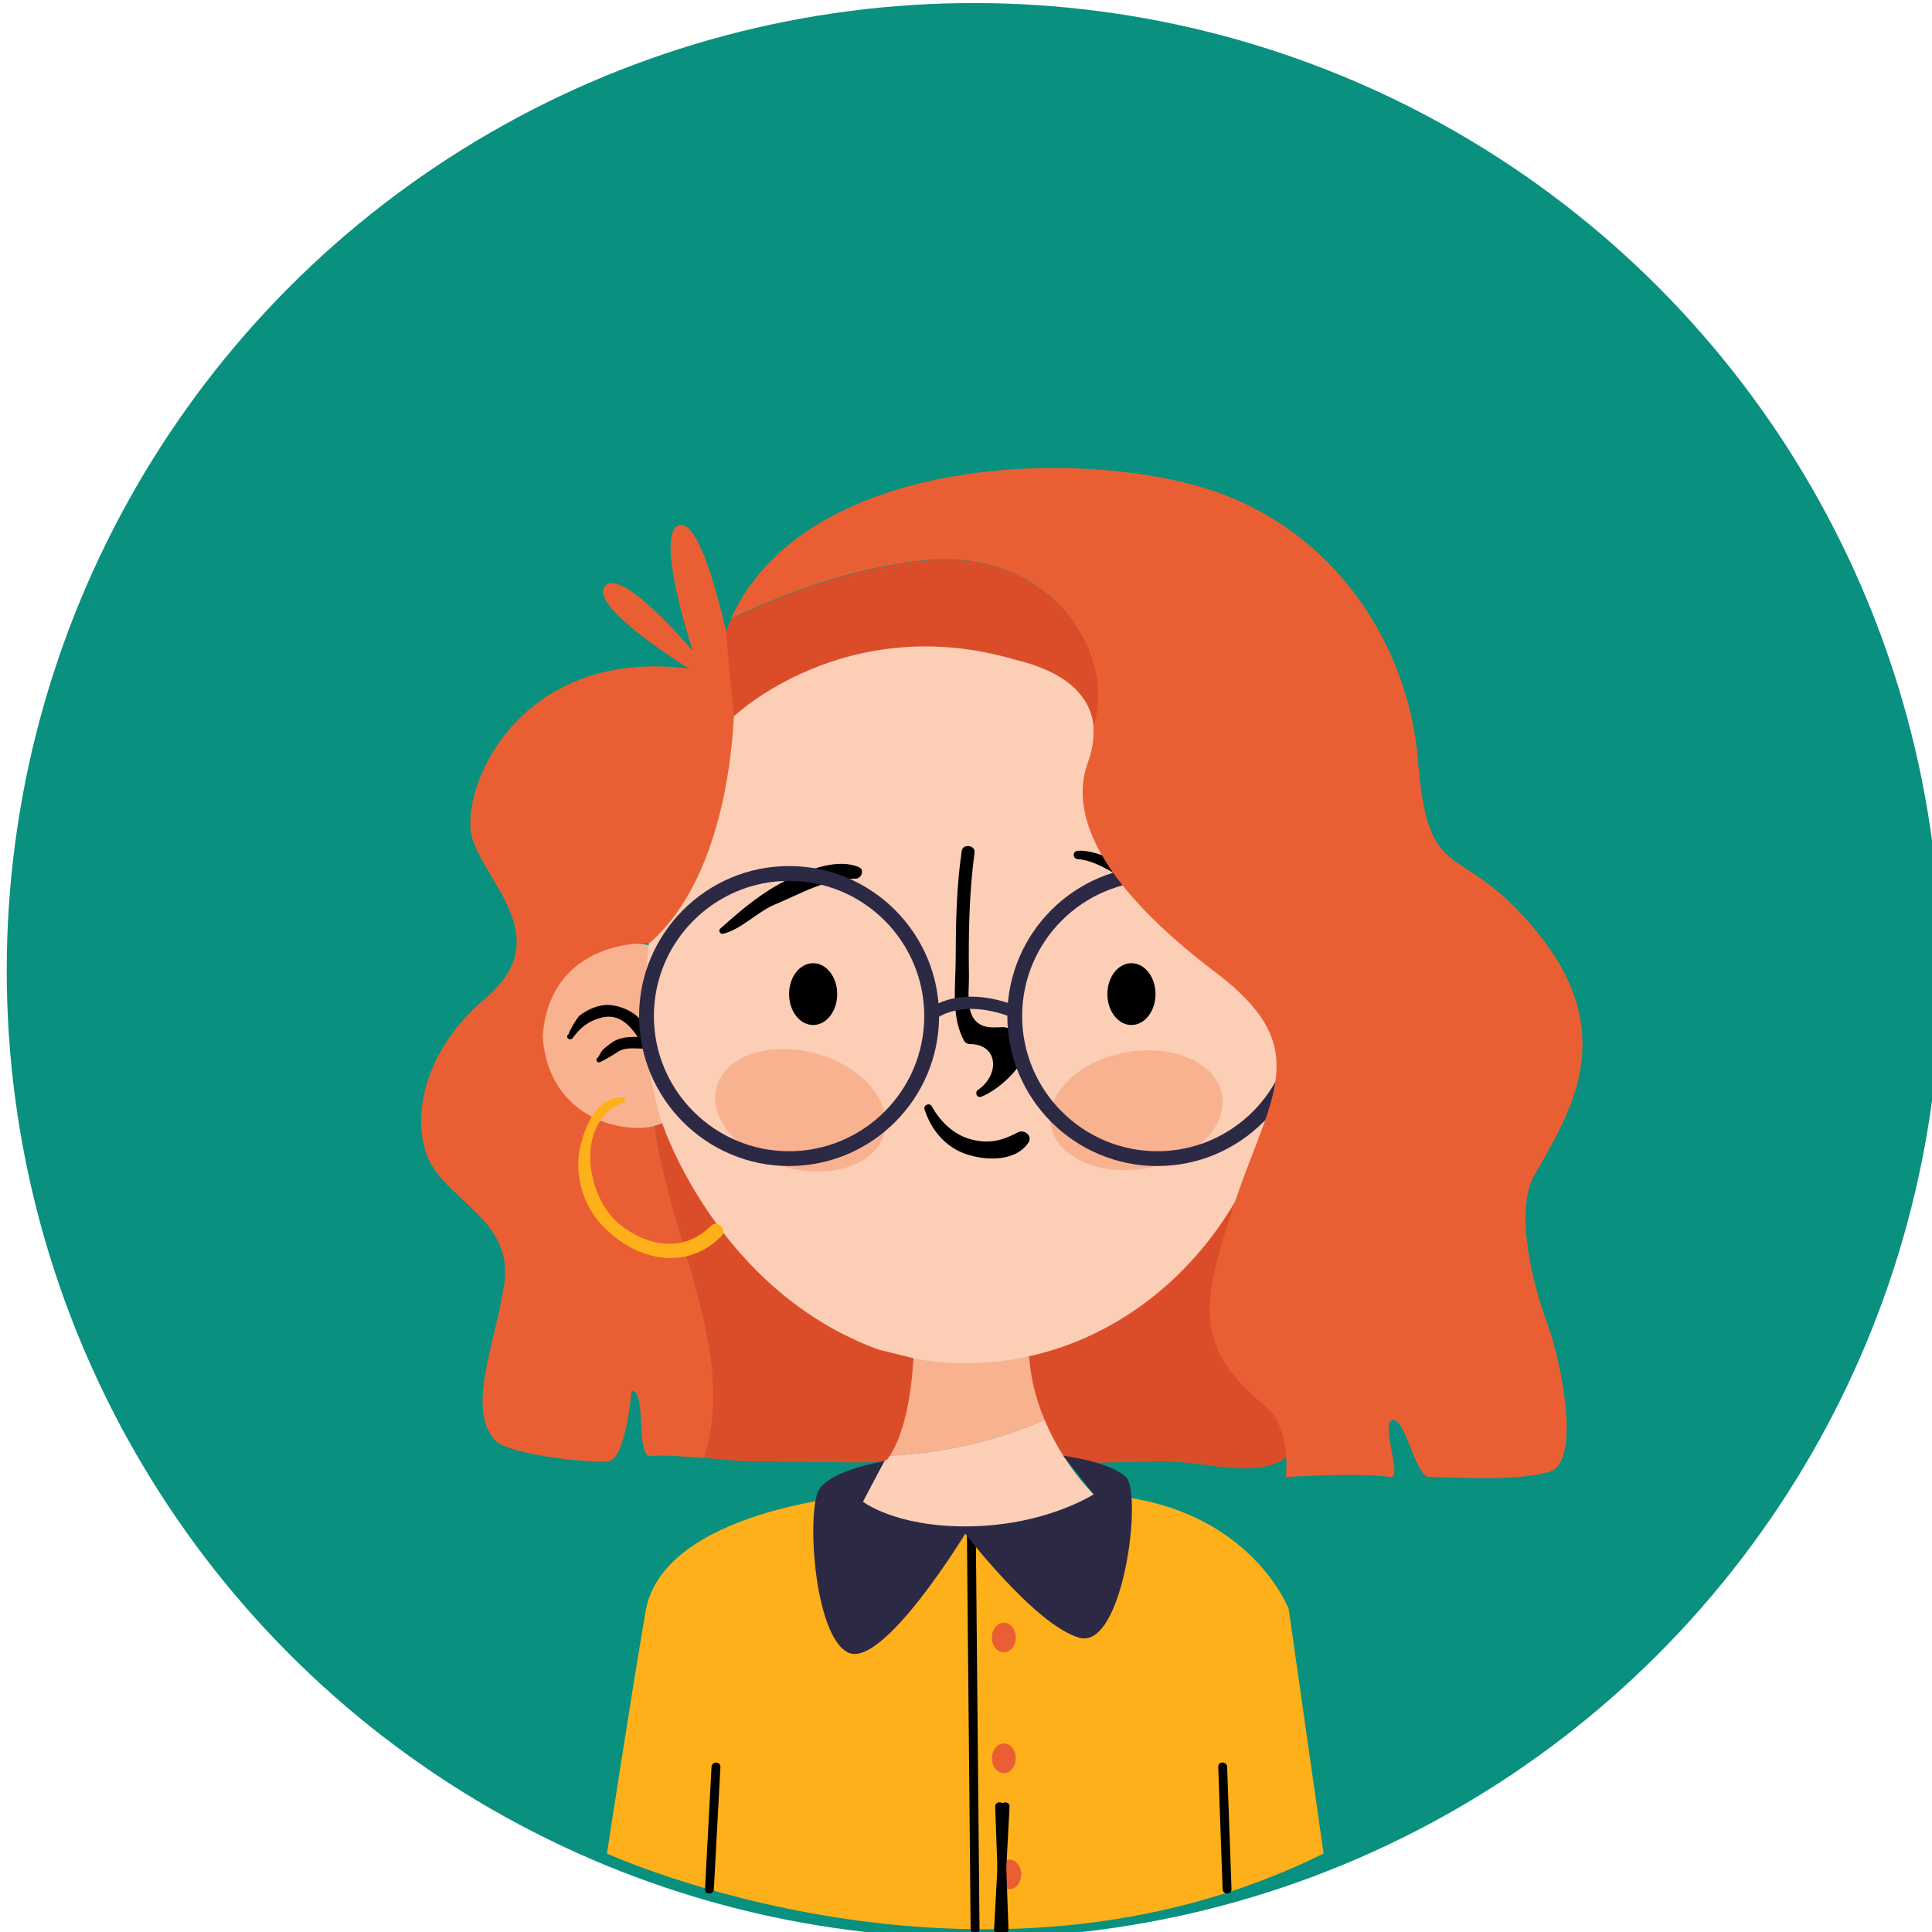 <?xml version="1.0" encoding="UTF-8" standalone="no"?>
<!-- Created with Inkscape (http://www.inkscape.org/) -->

<svg
   xmlns:dc="http://purl.org/dc/elements/1.1/"
   xmlns:cc="http://creativecommons.org/ns#"
   xmlns:rdf="http://www.w3.org/1999/02/22-rdf-syntax-ns#"
   xmlns:svg="http://www.w3.org/2000/svg"
   xmlns="http://www.w3.org/2000/svg"
   xmlns:xlink="http://www.w3.org/1999/xlink"
   xmlns:sodipodi="http://sodipodi.sourceforge.net/DTD/sodipodi-0.dtd"
   xmlns:inkscape="http://www.inkscape.org/namespaces/inkscape"
   width="174"
   height="174"
   viewBox="0 0 46.038 46.037"
   version="1.1"
   id="svg7333"
   inkscape:version="0.92.0 r15299"
   sodipodi:docname="avatar_cli_1.svg">
  <defs
     id="defs7327">
    <clipPath
       id="SVGID_2_">
      <use
         height="100%"
         width="100%"
         y="0"
         x="0"
         xlink:href="#SVGID_1_"
         style="overflow:visible"
         id="use7610" />
    </clipPath>
    <clipPath
       id="clipPath7782">
      <use
         height="100%"
         width="100%"
         y="0"
         x="0"
         xlink:href="#SVGID_1_"
         style="overflow:visible"
         id="use7780" />
    </clipPath>
    <radialGradient
       id="SVGID_3_"
       cx="75.133"
       cy="77.206"
       r="2.615"
       gradientUnits="userSpaceOnUse">
      <stop
         offset="0"
         style="stop-color:#2E4962"
         id="stop7641" />
      <stop
         offset="0.018"
         style="stop-color:#314E68"
         id="stop7643" />
      <stop
         offset="0.106"
         style="stop-color:#3C627D"
         id="stop7645" />
      <stop
         offset="0.209"
         style="stop-color:#44728E"
         id="stop7647" />
      <stop
         offset="0.336"
         style="stop-color:#4A7D9A"
         id="stop7649" />
      <stop
         offset="0.514"
         style="stop-color:#4D83A1"
         id="stop7651" />
      <stop
         offset="1"
         style="stop-color:#4E85A3"
         id="stop7653" />
    </radialGradient>
    <radialGradient
       id="SVGID_4_"
       cx="456.709"
       cy="77.206"
       r="2.615"
       gradientTransform="matrix(-1,0,0,1,557.39,0)"
       gradientUnits="userSpaceOnUse">
      <stop
         offset="0"
         style="stop-color:#2E4962"
         id="stop7670" />
      <stop
         offset="0.018"
         style="stop-color:#314E68"
         id="stop7672" />
      <stop
         offset="0.106"
         style="stop-color:#3C627D"
         id="stop7674" />
      <stop
         offset="0.209"
         style="stop-color:#44728E"
         id="stop7676" />
      <stop
         offset="0.336"
         style="stop-color:#4A7D9A"
         id="stop7678" />
      <stop
         offset="0.514"
         style="stop-color:#4D83A1"
         id="stop7680" />
      <stop
         offset="1"
         style="stop-color:#4E85A3"
         id="stop7682" />
    </radialGradient>
    <ellipse
       id="SVGID_1_"
       cx="87"
       cy="87"
       rx="86.957"
       ry="87" />
  </defs>
  <sodipodi:namedview
     id="base"
     pagecolor="#ffffff"
     bordercolor="#666666"
     borderopacity="1.0"
     inkscape:pageopacity="0.0"
     inkscape:pageshadow="2"
     inkscape:zoom="0.98994949"
     inkscape:cx="206.84245"
     inkscape:cy="104.32502"
     inkscape:document-units="mm"
     inkscape:current-layer="layer1"
     showgrid="false"
     units="px"
     width="174mm"
     inkscape:window-width="732"
     inkscape:window-height="453"
     inkscape:window-x="314"
     inkscape:window-y="214"
     inkscape:window-maximized="0" />
  <g
     inkscape:label="Layer 1"
     inkscape:groupmode="layer"
     id="layer1"
     transform="translate(0,-250.963)">
    <g
       transform="matrix(0.265,0,0,0.265,0.149,251.035)"
       id="g7729"
       style="fill:#0a907e;fill-opacity:1">
      <defs
         id="defs7608">
        <ellipse
           id="ellipse7991"
           cx="87"
           cy="87"
           rx="86.957"
           ry="87" />
      </defs>
      <clipPath
         id="clipPath7804">
        <use
           height="100%"
           width="100%"
           y="0"
           x="0"
           xlink:href="#SVGID_1_"
           style="overflow:visible"
           id="use7802" />
      </clipPath>
      <ellipse
         style="fill:#0a907e;fill-opacity:1"
         cx="87"
         cy="87"
         rx="86.957"
         ry="87"
         clip-path="url(#SVGID_2_)"
         id="ellipse7613" />
      <g
         clip-path="url(#SVGID_2_)"
         id="g7727"
         style="fill:#0a907e;fill-opacity:1">
        <g
           id="g7637"
           style="fill:#0a907e;fill-opacity:1">
          <g
             id="g7635"
             style="fill:#0a907e;fill-opacity:1" />
        </g>
        <g
           id="g7715"
           style="fill:#0a907e;fill-opacity:1">
          <g
             id="g7666"
             style="fill:#0a907e;fill-opacity:1">
            <g
               id="g7664"
               style="fill:#0a907e;fill-opacity:1">
              <g
                 id="g7660"
                 style="fill:#0a907e;fill-opacity:1">
                <radialGradient
                   id="radialGradient7834"
                   cx="75.133"
                   cy="77.206"
                   r="2.615"
                   gradientUnits="userSpaceOnUse">
                  <stop
                     offset="0"
                     style="stop-color:#2E4962"
                     id="stop7820" />
                  <stop
                     offset="0.018"
                     style="stop-color:#314E68"
                     id="stop7822" />
                  <stop
                     offset="0.106"
                     style="stop-color:#3C627D"
                     id="stop7824" />
                  <stop
                     offset="0.209"
                     style="stop-color:#44728E"
                     id="stop7826" />
                  <stop
                     offset="0.336"
                     style="stop-color:#4A7D9A"
                     id="stop7828" />
                  <stop
                     offset="0.514"
                     style="stop-color:#4D83A1"
                     id="stop7830" />
                  <stop
                     offset="1"
                     style="stop-color:#4E85A3"
                     id="stop7832" />
                </radialGradient>
              </g>
            </g>
          </g>
          <g
             id="g7695"
             style="fill:#0a907e;fill-opacity:1">
            <g
               id="g7693"
               style="fill:#0a907e;fill-opacity:1">
              <g
                 id="g7689"
                 style="fill:#0a907e;fill-opacity:1">
                <radialGradient
                   id="radialGradient7857"
                   cx="456.709"
                   cy="77.206"
                   r="2.615"
                   gradientTransform="matrix(-1,0,0,1,557.39,0)"
                   gradientUnits="userSpaceOnUse">
                  <stop
                     offset="0"
                     style="stop-color:#2E4962"
                     id="stop7843" />
                  <stop
                     offset="0.018"
                     style="stop-color:#314E68"
                     id="stop7845" />
                  <stop
                     offset="0.106"
                     style="stop-color:#3C627D"
                     id="stop7847" />
                  <stop
                     offset="0.209"
                     style="stop-color:#44728E"
                     id="stop7849" />
                  <stop
                     offset="0.336"
                     style="stop-color:#4A7D9A"
                     id="stop7851" />
                  <stop
                     offset="0.514"
                     style="stop-color:#4D83A1"
                     id="stop7853" />
                  <stop
                     offset="1"
                     style="stop-color:#4E85A3"
                     id="stop7855" />
                </radialGradient>
              </g>
            </g>
          </g>
          <g
             id="g7701"
             style="fill:#0a907e;fill-opacity:1">
            <g
               id="g7699"
               style="fill:#0a907e;fill-opacity:1" />
          </g>
          <g
             id="g7707"
             style="fill:#0a907e;fill-opacity:1">
            <g
               id="g7705"
               style="fill:#0a907e;fill-opacity:1" />
          </g>
          <g
             id="g7713"
             style="fill:#0a907e;fill-opacity:1">
            <g
               id="g7711"
               style="fill:#0a907e;fill-opacity:1" />
          </g>
        </g>
        <g
           id="g7719"
           style="fill:#0a907e;fill-opacity:1" />
        <g
           id="g7725"
           style="fill:#0a907e;fill-opacity:1" />
      </g>
    </g>
    <g
       id="g5518"
       transform="matrix(0.353,0,0,-0.353,17.165,275.656)">
      <path
         d="m 0,0 c 0,-3.464 -2.687,-6.273 -6,-6.273 -3.313,0 -6,2.809 -6,6.273 0,3.464 2.687,6.273 6,6.273 3.313,0 6,-2.809 6,-6.273"
         style="fill:#f9b28f;fill-opacity:1;fill-rule:nonzero;stroke:none"
         id="path5520"
         inkscape:connector-curvature="0" />
    </g>
    <g
       id="g5522"
       transform="matrix(0.353,0,0,-0.353,33.217,275.656)">
      <path
         d="m 0,0 c 0,-3.464 -2.687,-6.273 -6,-6.273 -3.313,0 -6,2.809 -6,6.273 0,3.464 2.687,6.273 6,6.273 3.313,0 6,-2.809 6,-6.273"
         style="fill:#f9b28f;fill-opacity:1;fill-rule:nonzero;stroke:none"
         id="path5524"
         inkscape:connector-curvature="0" />
    </g>
    <g
       id="g5526"
       transform="matrix(0.353,0,0,-0.353,20.413,286.6)">
      <path
         d="m 0,0 c 0,0 -13.083,-1 -14.25,-7.833 -1.052,-6.158 -2.604,-16.334 -2.604,-16.334 0,0 25.146,-11.5 48.375,0 L 29.167,-7.67 c 0,0 -2.75,7.337 -13.167,7.753 z"
         style="fill:#feb01b;fill-opacity:1;fill-rule:nonzero;stroke:none"
         id="path5528"
         inkscape:connector-curvature="0" />
    </g>
    <g
       id="g5530"
       transform="matrix(0.353,0,0,-0.353,24.352,282.866)">
      <path
         d="m 0,0 c -0.354,0 1.417,-7.131 0.5,-7.899 -0.917,-0.768 6.208,-0.383 9.104,-0.367 2.896,0.016 7.23,-1.567 8.813,0.933 C 20,-4.833 16.667,0.083 16.5,3.5 16.333,6.917 16.167,10.997 16.167,10.997 16.167,10.997 3.25,0 0,0"
         style="fill:#db4d28;fill-opacity:1;fill-rule:nonzero;stroke:none"
         id="path5532"
         inkscape:connector-curvature="0" />
    </g>
    <g
       id="g5534"
       transform="matrix(0.353,0,0,-0.353,20.413,286.6)">
      <path
         d="m 0,0 c 0,0 2.083,-2.583 7.75,-2.583 5.667,0 8.25,2.666 8.25,2.666 0,0 -2.013,1.901 -3.314,5.03 C 9.415,3.661 5.753,2.85 2.076,2.685 1.553,1.676 0.876,0.73 0,0"
         style="fill:#fccfb6;fill-opacity:1;fill-rule:nonzero;stroke:none"
         id="path5536"
         inkscape:connector-curvature="0" />
    </g>
    <g
       id="g5538"
       transform="matrix(0.353,0,0,-0.353,21.762,283.327)">
      <path
         d="M 0,0 C 0,0 -0.182,-3.575 -1.747,-6.593 1.93,-6.428 5.592,-5.617 8.862,-4.165 8.341,-2.911 7.931,-1.466 7.814,0.142 7.814,0.142 3.558,-0.569 0,0"
         style="fill:#f9b28f;fill-opacity:1;fill-rule:nonzero;stroke:none"
         id="path5540"
         inkscape:connector-curvature="0" />
    </g>
    <g
       id="g5542"
       transform="matrix(0.353,0,0,-0.353,30.644,275.062)">
      <path
         d="m 0,0 c 0,-13.117 -9.682,-23.75 -21.625,-23.75 -11.943,0 -21.625,10.633 -21.625,23.75 0,13.117 5.863,27.117 21.625,27.126 C -3.875,27.138 0,13.117 0,0"
         style="fill:#fcceb6;fill-opacity:1;fill-rule:nonzero;stroke:none"
         id="path5544"
         inkscape:connector-curvature="0" />
    </g>
    <g
       id="g5546"
       transform="matrix(0.353,0,0,-0.353,21.07,277.973)">
      <path
         d="m 0,0 c -0.588,-2.115 -3.597,-3.125 -6.721,-2.257 -3.124,0.869 -5.181,3.287 -4.593,5.402 0.588,2.114 3.597,3.125 6.722,2.256 C -1.469,4.533 0.588,2.115 0,0"
         style="fill:#f9b28f;fill-opacity:1;fill-rule:nonzero;stroke:none"
         id="path5548"
         inkscape:connector-curvature="0" />
    </g>
    <g
       id="g5550"
       transform="matrix(0.353,0,0,-0.353,29.121,277.054)">
      <path
         d="m 0,0 c 0.386,-2.161 -1.889,-4.375 -5.081,-4.945 -3.192,-0.57 -6.093,0.719 -6.479,2.88 -0.386,2.16 1.889,4.374 5.081,4.944 C -3.287,3.45 -0.386,2.161 0,0"
         style="fill:#f9b28f;fill-opacity:1;fill-rule:nonzero;stroke:none"
         id="path5552"
         inkscape:connector-curvature="0" />
    </g>
    <g
       id="g5554"
       transform="matrix(0.353,0,0,-0.353,13.561,275.724)">
      <path
         d="M 0,0 C 0.014,-0.002 0.027,-0.004 0.041,-0.006 0.13,-0.02 0.195,0.004 0.249,0.079 0.758,0.782 1.296,1.211 2.15,1.443 3.448,1.795 4.222,0.813 4.82,-0.152 4.976,-0.402 5.42,-0.317 5.401,0.005 5.321,1.347 3.956,2.214 2.718,2.303 2.015,2.354 1.261,2.005 0.715,1.598 0.569,1.488 -0.142,0.322 0,0.344 -0.171,0.318 -0.171,0.026 0,0"
         style="fill:#000000;fill-opacity:1;fill-rule:nonzero;stroke:none"
         id="path5556"
         inkscape:connector-curvature="0" />
    </g>
    <g
       id="g5558"
       transform="matrix(0.353,0,0,-0.353,14.298,276.272)">
      <path
         d="m 0,0 c 0.42,0.188 0.828,0.454 1.216,0.703 0.486,0.31 1.068,0.212 1.619,0.21 0.508,-0.002 0.508,0.789 0,0.787 C 2.252,1.698 1.687,1.739 1.142,1.509 0.826,1.375 0.521,1.116 0.257,0.899 0.022,0.707 -0.001,0.451 -0.196,0.254 -0.333,0.115 -0.161,-0.072 0,0"
         style="fill:#000000;fill-opacity:1;fill-rule:nonzero;stroke:none"
         id="path5560"
         inkscape:connector-curvature="0" />
    </g>
    <g
       id="g5562"
       transform="matrix(0.353,0,0,-0.353,32.439,275.603)">
      <path
         d="m 0,0 c 0.142,-0.021 -0.568,1.145 -0.715,1.254 -0.604,0.451 -1.257,0.656 -2.003,0.705 -1.231,0.082 -2.61,-1.082 -2.683,-2.297 -0.019,-0.323 0.425,-0.408 0.581,-0.158 0.519,0.838 1.031,1.572 2.102,1.661 1.045,0.086 1.903,-0.647 2.469,-1.43 0.054,-0.074 0.119,-0.098 0.208,-0.085 0.014,0.002 0.027,0.004 0.041,0.006 0.171,0.026 0.171,0.318 0,0.344"
         style="fill:#000000;fill-opacity:1;fill-rule:nonzero;stroke:none"
         id="path5564"
         inkscape:connector-curvature="0" />
    </g>
    <g
       id="g5566"
       transform="matrix(0.353,0,0,-0.353,31.772,276.182)">
      <path
         d="m 0,0 c -0.155,0.156 -0.186,0.393 -0.347,0.559 -0.236,0.242 -0.561,0.431 -0.842,0.613 -0.543,0.353 -1.225,0.272 -1.842,0.274 -0.508,0.002 -0.508,-0.789 0,-0.787 0.479,0.001 1.032,0.096 1.47,-0.123 0.47,-0.234 0.886,-0.576 1.365,-0.79 C -0.035,-0.326 0.137,-0.139 0,0"
         style="fill:#000000;fill-opacity:1;fill-rule:nonzero;stroke:none"
         id="path5568"
         inkscape:connector-curvature="0" />
    </g>
    <g
       id="g5570"
       transform="matrix(0.353,0,0,-0.353,15.604,277.794)">
      <path
         d="m 0,0 c -2.057,-0.531 -7.159,0.406 -7.575,6.06 0.544,6.69 7.201,6.273 7.201,6.273 6.079,5.296 5.755,17.204 5.755,17.204 l -0.25,2.396 c 0,0 -1.813,9.188 -3.5,8.625 -1.688,-0.562 0.937,-8.5 0.937,-8.5 0,0 -4.812,5.75 -5.937,4.375 -1.125,-1.375 5.687,-5.562 5.687,-5.562 -11.687,1.5 -15.625,-8.375 -14.625,-11.5 1,-3.125 5.625,-6.75 0.875,-10.75 -4.75,-4 -5.187,-9.313 -3.312,-11.75 1.875,-2.438 5.187,-3.75 4.562,-7.688 -0.625,-3.937 -2.562,-8.375 -0.562,-10.437 0.773,-0.798 5.173,-1.447 7.521,-1.392 1.284,0.031 1.648,4.767 1.648,4.767 1.059,0.091 0.241,-4.491 1.299,-4.399 0.88,0.075 2.259,-0.024 3.591,-0.139 C 5.662,-15.512 0.979,-7.475 0,0"
         style="fill:#e95f33;fill-opacity:1;fill-rule:nonzero;stroke:none"
         id="path5572"
         inkscape:connector-curvature="0" />
    </g>
    <g
       id="g5574"
       transform="matrix(0.353,0,0,-0.353,20.937,283.123)">
      <path
         d="m 0,0 c -10.909,3.982 -14.612,15.29 -14.612,15.29 -0.133,-0.074 -0.31,-0.132 -0.505,-0.183 0.978,-7.475 5.662,-15.512 3.315,-22.417 1.265,-0.108 2.488,-0.232 3.191,-0.232 5.812,0 8.911,-0.238 9.201,0.145 1.632,2.158 1.747,6.819 1.747,6.819 z"
         style="fill:#db4d28;fill-opacity:1;fill-rule:nonzero;stroke:none"
         id="path5576"
         inkscape:connector-curvature="0" />
    </g>
    <g
       id="g5578"
       transform="matrix(0.353,0,0,-0.353,14.835,277.115)">
      <path
         d="m 0,0 c -1.678,0.047 -2.43,-1.722 -2.813,-3.137 -0.48,-1.772 0.028,-3.876 1.226,-5.26 2.135,-2.467 5.715,-3.514 8.245,-0.978 0.453,0.454 -0.252,1.159 -0.703,0.703 -1.801,-1.824 -4.271,-1.394 -6.139,0.098 -2.297,1.834 -3.091,6.916 0.231,8.224 C 0.229,-0.278 0.211,-0.006 0,0"
         style="fill:#feb01b;fill-opacity:1;fill-rule:nonzero;stroke:none"
         id="path5580"
         inkscape:connector-curvature="0" />
    </g>
    <g
       id="g5582"
       transform="matrix(0.353,0,0,-0.353,23.041,287.511)">
      <path
         d="m 0,0 c 0.083,-8.898 0.167,-17.796 0.25,-26.695 0.003,-0.387 0.604,-0.387 0.6,0 C 0.767,-17.796 0.683,-8.898 0.6,0 0.596,0.387 -0.004,0.387 0,0"
         style="fill:#000000;fill-opacity:1;fill-rule:nonzero;stroke:none"
         id="path5584"
         inkscape:connector-curvature="0" />
    </g>
    <g
       id="g5586"
       transform="matrix(0.353,0,0,-0.353,17.011,295.98)">
      <path
         d="m 0,0 c 0.147,2.752 0.295,5.504 0.442,8.256 0.021,0.387 -0.579,0.385 -0.6,0 C -0.305,5.504 -0.453,2.752 -0.6,0 -0.621,-0.387 -0.021,-0.385 0,0"
         style="fill:#000000;fill-opacity:1;fill-rule:nonzero;stroke:none"
         id="path5588"
         inkscape:connector-curvature="0" />
    </g>
    <g
       id="g5590"
       transform="matrix(0.353,0,0,-0.353,29.346,295.981)">
      <path
         d="m 0,0 c -0.099,2.754 -0.197,5.508 -0.296,8.263 -0.014,0.385 -0.614,0.387 -0.6,0 C -0.797,5.508 -0.699,2.754 -0.6,0 -0.586,-0.386 0.014,-0.387 0,0"
         style="fill:#000000;fill-opacity:1;fill-rule:nonzero;stroke:none"
         id="path5592"
         inkscape:connector-curvature="0" />
    </g>
    <g
       id="g5594"
       transform="matrix(0.353,0,0,-0.353,24.205,289.984)">
      <path
         d="m 0,0 c 0,-0.554 -0.361,-1.003 -0.807,-1.003 -0.446,0 -0.807,0.449 -0.807,1.003 0,0.554 0.361,1.003 0.807,1.003 C -0.361,1.003 0,0.554 0,0"
         style="fill:#e95f33;fill-opacity:1;fill-rule:nonzero;stroke:none"
         id="path5596"
         inkscape:connector-curvature="0" />
    </g>
    <g
       id="g5598"
       transform="matrix(0.353,0,0,-0.353,24.336,295.628)">
      <path
         d="m 0,0 c 0,-0.554 -0.361,-1.003 -0.807,-1.003 -0.446,0 -0.807,0.449 -0.807,1.003 0,0.554 0.361,1.003 0.807,1.003 C -0.361,1.003 0,0.554 0,0"
         style="fill:#e95f33;fill-opacity:1;fill-rule:nonzero;stroke:none"
         id="path5600"
         inkscape:connector-curvature="0" />
    </g>
    <g
       id="g5602"
       transform="matrix(0.353,0,0,-0.353,24.205,292.862)">
      <path
         d="m 0,0 c 0,-0.554 -0.361,-1.003 -0.807,-1.003 -0.446,0 -0.807,0.449 -0.807,1.003 0,0.554 0.361,1.003 0.807,1.003 C -0.361,1.003 0,0.554 0,0"
         style="fill:#e95f33;fill-opacity:1;fill-rule:nonzero;stroke:none"
         id="path5604"
         inkscape:connector-curvature="0" />
    </g>
    <g
       id="g5606"
       transform="matrix(0.353,0,0,-0.353,21.073,285.782)">
      <path
         d="m 0,0 c 0,0 -3.466,-0.552 -4.372,-1.859 -0.905,-1.308 -0.414,-9.897 1.919,-11.053 2.333,-1.155 7.916,8.019 7.916,8.019 0,0 4.667,-6.107 7.667,-7.016 3,-0.908 4.332,9.807 3.165,10.857 -1.167,1.049 -4.212,1.419 -4.212,1.419 l 2.047,-2.601 c 0,0 -3.315,-2.166 -8.667,-2.166 -4.776,0 -6.905,1.668 -6.905,1.668 z"
         style="fill:#2c2945;fill-opacity:1;fill-rule:nonzero;stroke:none"
         id="path5608"
         inkscape:connector-curvature="0" />
    </g>
    <g
       id="g5610"
       transform="matrix(0.353,0,0,-0.353,22.031,277.397)">
      <path
         d="m 0,0 c 0.434,-1.366 1.385,-2.532 2.78,-3.014 1.334,-0.462 3.351,-0.542 4.232,0.764 0.302,0.449 -0.274,0.924 -0.7,0.7 C 5.22,-2.128 4.31,-2.362 3.059,-2.006 1.938,-1.687 1.036,-0.791 0.488,0.206 0.343,0.47 -0.092,0.29 0,0"
         style="fill:#000000;fill-opacity:1;fill-rule:nonzero;stroke:none"
         id="path5612"
         inkscape:connector-curvature="0" />
    </g>
    <g
       id="g5614"
       transform="matrix(0.353,0,0,-0.353,23.373,277.098)">
      <path
         d="M 0,0 C 1.093,0.327 4.211,2.914 2.472,4.193 1.68,4.775 1.881,4.703 0.904,4.684 -1.234,4.641 -0.787,6.922 -0.803,8.125 c -0.039,2.795 0.006,5.599 0.378,8.373 0.065,0.488 -0.788,0.603 -0.862,0.116 C -1.656,14.162 -1.689,11.7 -1.701,9.223 -1.71,7.457 -2.011,5.379 -1.132,3.779 -1.057,3.643 -0.901,3.558 -0.747,3.558 1.167,3.56 1.314,1.506 -0.195,0.463 -0.422,0.306 -0.289,-0.086 0,0"
         style="fill:#000000;fill-opacity:1;fill-rule:nonzero;stroke:none"
         id="path5616"
         inkscape:connector-curvature="0" />
    </g>
    <g
       id="g5618"
       transform="matrix(0.353,0,0,-0.353,17.235,273.214)">
      <path
         d="M 0,0 C 1.304,0.353 2.261,1.468 3.513,1.99 5.333,2.75 6.877,3.709 8.944,3.722 9.329,3.724 9.555,4.328 9.155,4.499 7.747,5.102 5.835,4.359 4.514,3.736 2.693,2.877 1.278,1.672 -0.203,0.349 -0.363,0.206 -0.194,-0.053 0,0"
         style="fill:#000000;fill-opacity:1;fill-rule:nonzero;stroke:none"
         id="path5620"
         inkscape:connector-curvature="0" />
    </g>
    <g
       id="g5622"
       transform="matrix(0.353,0,0,-0.353,25.682,271.434)">
      <path
         d="m 0,0 c 1.443,-0.095 3.302,-1.506 4.479,-2.284 1.237,-0.817 2.045,-2.005 3.175,-2.905 0.355,-0.284 0.835,0.06 0.63,0.485 -0.65,1.341 -2.136,2.386 -3.353,3.192 C 3.729,-0.716 1.509,0.662 0,0.562 -0.362,0.539 -0.362,0.024 0,0"
         style="fill:#000000;fill-opacity:1;fill-rule:nonzero;stroke:none"
         id="path5624"
         inkscape:connector-curvature="0" />
    </g>
    <g
       id="g5626"
       transform="matrix(0.353,0,0,-0.353,19.95,274.651)">
      <path
         d="m 0,0 c 0,-1.153 -0.728,-2.087 -1.625,-2.087 -0.897,0 -1.625,0.934 -1.625,2.087 0,1.153 0.728,2.087 1.625,2.087 C -0.728,2.087 0,1.153 0,0"
         style="fill:#000000;fill-opacity:1;fill-rule:nonzero;stroke:none"
         id="path5628"
         inkscape:connector-curvature="0" />
    </g>
    <g
       id="g5630"
       transform="matrix(0.353,0,0,-0.353,27.535,274.651)">
      <path
         d="m 0,0 c 0,-1.153 -0.728,-2.087 -1.625,-2.087 -0.897,0 -1.625,0.934 -1.625,2.087 0,1.153 0.728,2.087 1.625,2.087 C -0.728,2.087 0,1.153 0,0"
         style="fill:#000000;fill-opacity:1;fill-rule:nonzero;stroke:none"
         id="path5632"
         inkscape:connector-curvature="0" />
    </g>
    <g
       id="g5634"
       transform="matrix(0.353,0,0,-0.353,18.803,271.953)">
      <path
         d="m 0,0 c -5.031,0 -9.125,-4.093 -9.125,-9.125 0,-5.031 4.094,-9.125 9.125,-9.125 5.032,0 9.125,4.094 9.125,9.125 C 9.125,-4.093 5.032,0 0,0 m 0,-19.25 c -5.583,0 -10.125,4.542 -10.125,10.125 C -10.125,-3.542 -5.583,1 0,1 5.583,1 10.125,-3.542 10.125,-9.125 10.125,-14.708 5.583,-19.25 0,-19.25"
         style="fill:#2c2945;fill-opacity:1;fill-rule:nonzero;stroke:none"
         id="path5636"
         inkscape:connector-curvature="0" />
    </g>
    <g
       id="g5638"
       transform="matrix(0.353,0,0,-0.353,27.578,271.953)">
      <path
         d="m 0,0 c -5.031,0 -9.125,-4.093 -9.125,-9.125 0,-5.031 4.094,-9.125 9.125,-9.125 5.032,0 9.125,4.094 9.125,9.125 C 9.125,-4.093 5.032,0 0,0 m 0,-19.25 c -5.583,0 -10.125,4.542 -10.125,10.125 C -10.125,-3.542 -5.583,1 0,1 5.583,1 10.125,-3.542 10.125,-9.125 10.125,-14.708 5.583,-19.25 0,-19.25"
         style="fill:#2c2945;fill-opacity:1;fill-rule:nonzero;stroke:none"
         id="path5640"
         inkscape:connector-curvature="0" />
    </g>
    <g
       id="g5642"
       transform="matrix(0.353,0,0,-0.353,22.254,275.278)">
      <path
         d="m 0,0 -0.574,0.601 c 0.083,0.078 2.06,1.921 6.069,0.408 L 5.202,0.232 C 1.713,1.549 0.067,0.064 0,0"
         style="fill:#2c2945;fill-opacity:1;fill-rule:nonzero;stroke:none"
         id="path5644"
         inkscape:connector-curvature="0" />
    </g>
    <g
       id="g5646"
       transform="matrix(0.353,0,0,-0.353,22.122,264.316)">
      <path
         d="m 0,0 c -5.031,-0.441 -9.94,-2.354 -13.307,-3.963 -0.125,-0.276 -0.247,-0.554 -0.355,-0.842 0,0 0.154,-1.925 0.528,-5.727 0,0 7.541,7.199 19.004,3.824 3.207,-0.76 5.128,-2.314 5.294,-4.605 C 12.854,-5.888 7.942,0.696 0,0"
         style="fill:#db4d28;fill-opacity:1;fill-rule:nonzero;stroke:none"
         id="path5648"
         inkscape:connector-curvature="0" />
    </g>
    <g
       id="g5650"
       transform="matrix(0.353,0,0,-0.353,36.553,278.987)">
      <path
         d="m 0,0 c 2.187,3.921 5.882,9.232 0.465,16.149 -5.416,6.916 -7.59,2.948 -8.298,11.937 -0.603,7.637 -5.626,15.959 -15.043,18.542 -9.179,2.518 -26.524,1.598 -31.337,-9.004 3.366,1.608 8.275,3.522 13.306,3.963 7.943,0.696 12.855,-5.888 11.164,-11.313 0.053,-0.725 -0.066,-1.524 -0.382,-2.396 -1.333,-3.681 1.172,-8.485 8.669,-14.158 6.667,-5.045 3.711,-8.236 1.294,-15.403 -2.416,-7.166 -2.751,-9.909 2.027,-13.845 1.8,-1.482 1.385,-4.787 1.385,-4.787 0,0 4.844,0.314 7.062,0 0.887,-0.125 -0.82,3.932 0.232,3.848 0.788,-0.061 1.519,-3.836 2.346,-3.848 2.609,-0.039 5.962,-0.273 8.129,0.338 2.256,0.638 0.773,7.689 -0.144,10.106 C -0.042,-7.455 -1.332,-2.388 0,0"
         style="fill:#e95f33;fill-opacity:1;fill-rule:nonzero;stroke:none"
         id="path5652"
         inkscape:connector-curvature="0" />
    </g>
    <g
       id="g5654"
       transform="matrix(0.353,0,0,-0.353,23.901,296.929)">
      <path
         d="m 0,0 c 0.147,2.752 0.295,5.504 0.442,8.256 0.021,0.387 -0.579,0.385 -0.6,0 C -0.305,5.504 -0.453,2.752 -0.6,0 -0.621,-0.387 -0.021,-0.385 0,0"
         style="fill:#000000;fill-opacity:1;fill-rule:nonzero;stroke:none"
         id="path5656"
         inkscape:connector-curvature="0" />
    </g>
    <g
       id="g5658"
       transform="matrix(0.353,0,0,-0.353,24.031,296.929)">
      <path
         d="m 0,0 c -0.099,2.754 -0.197,5.508 -0.296,8.263 -0.014,0.385 -0.614,0.387 -0.6,0 C -0.797,5.508 -0.699,2.754 -0.6,0 -0.586,-0.386 0.014,-0.387 0,0"
         style="fill:#000000;fill-opacity:1;fill-rule:nonzero;stroke:none"
         id="path5660"
         inkscape:connector-curvature="0" />
    </g>
  </g>
</svg>
